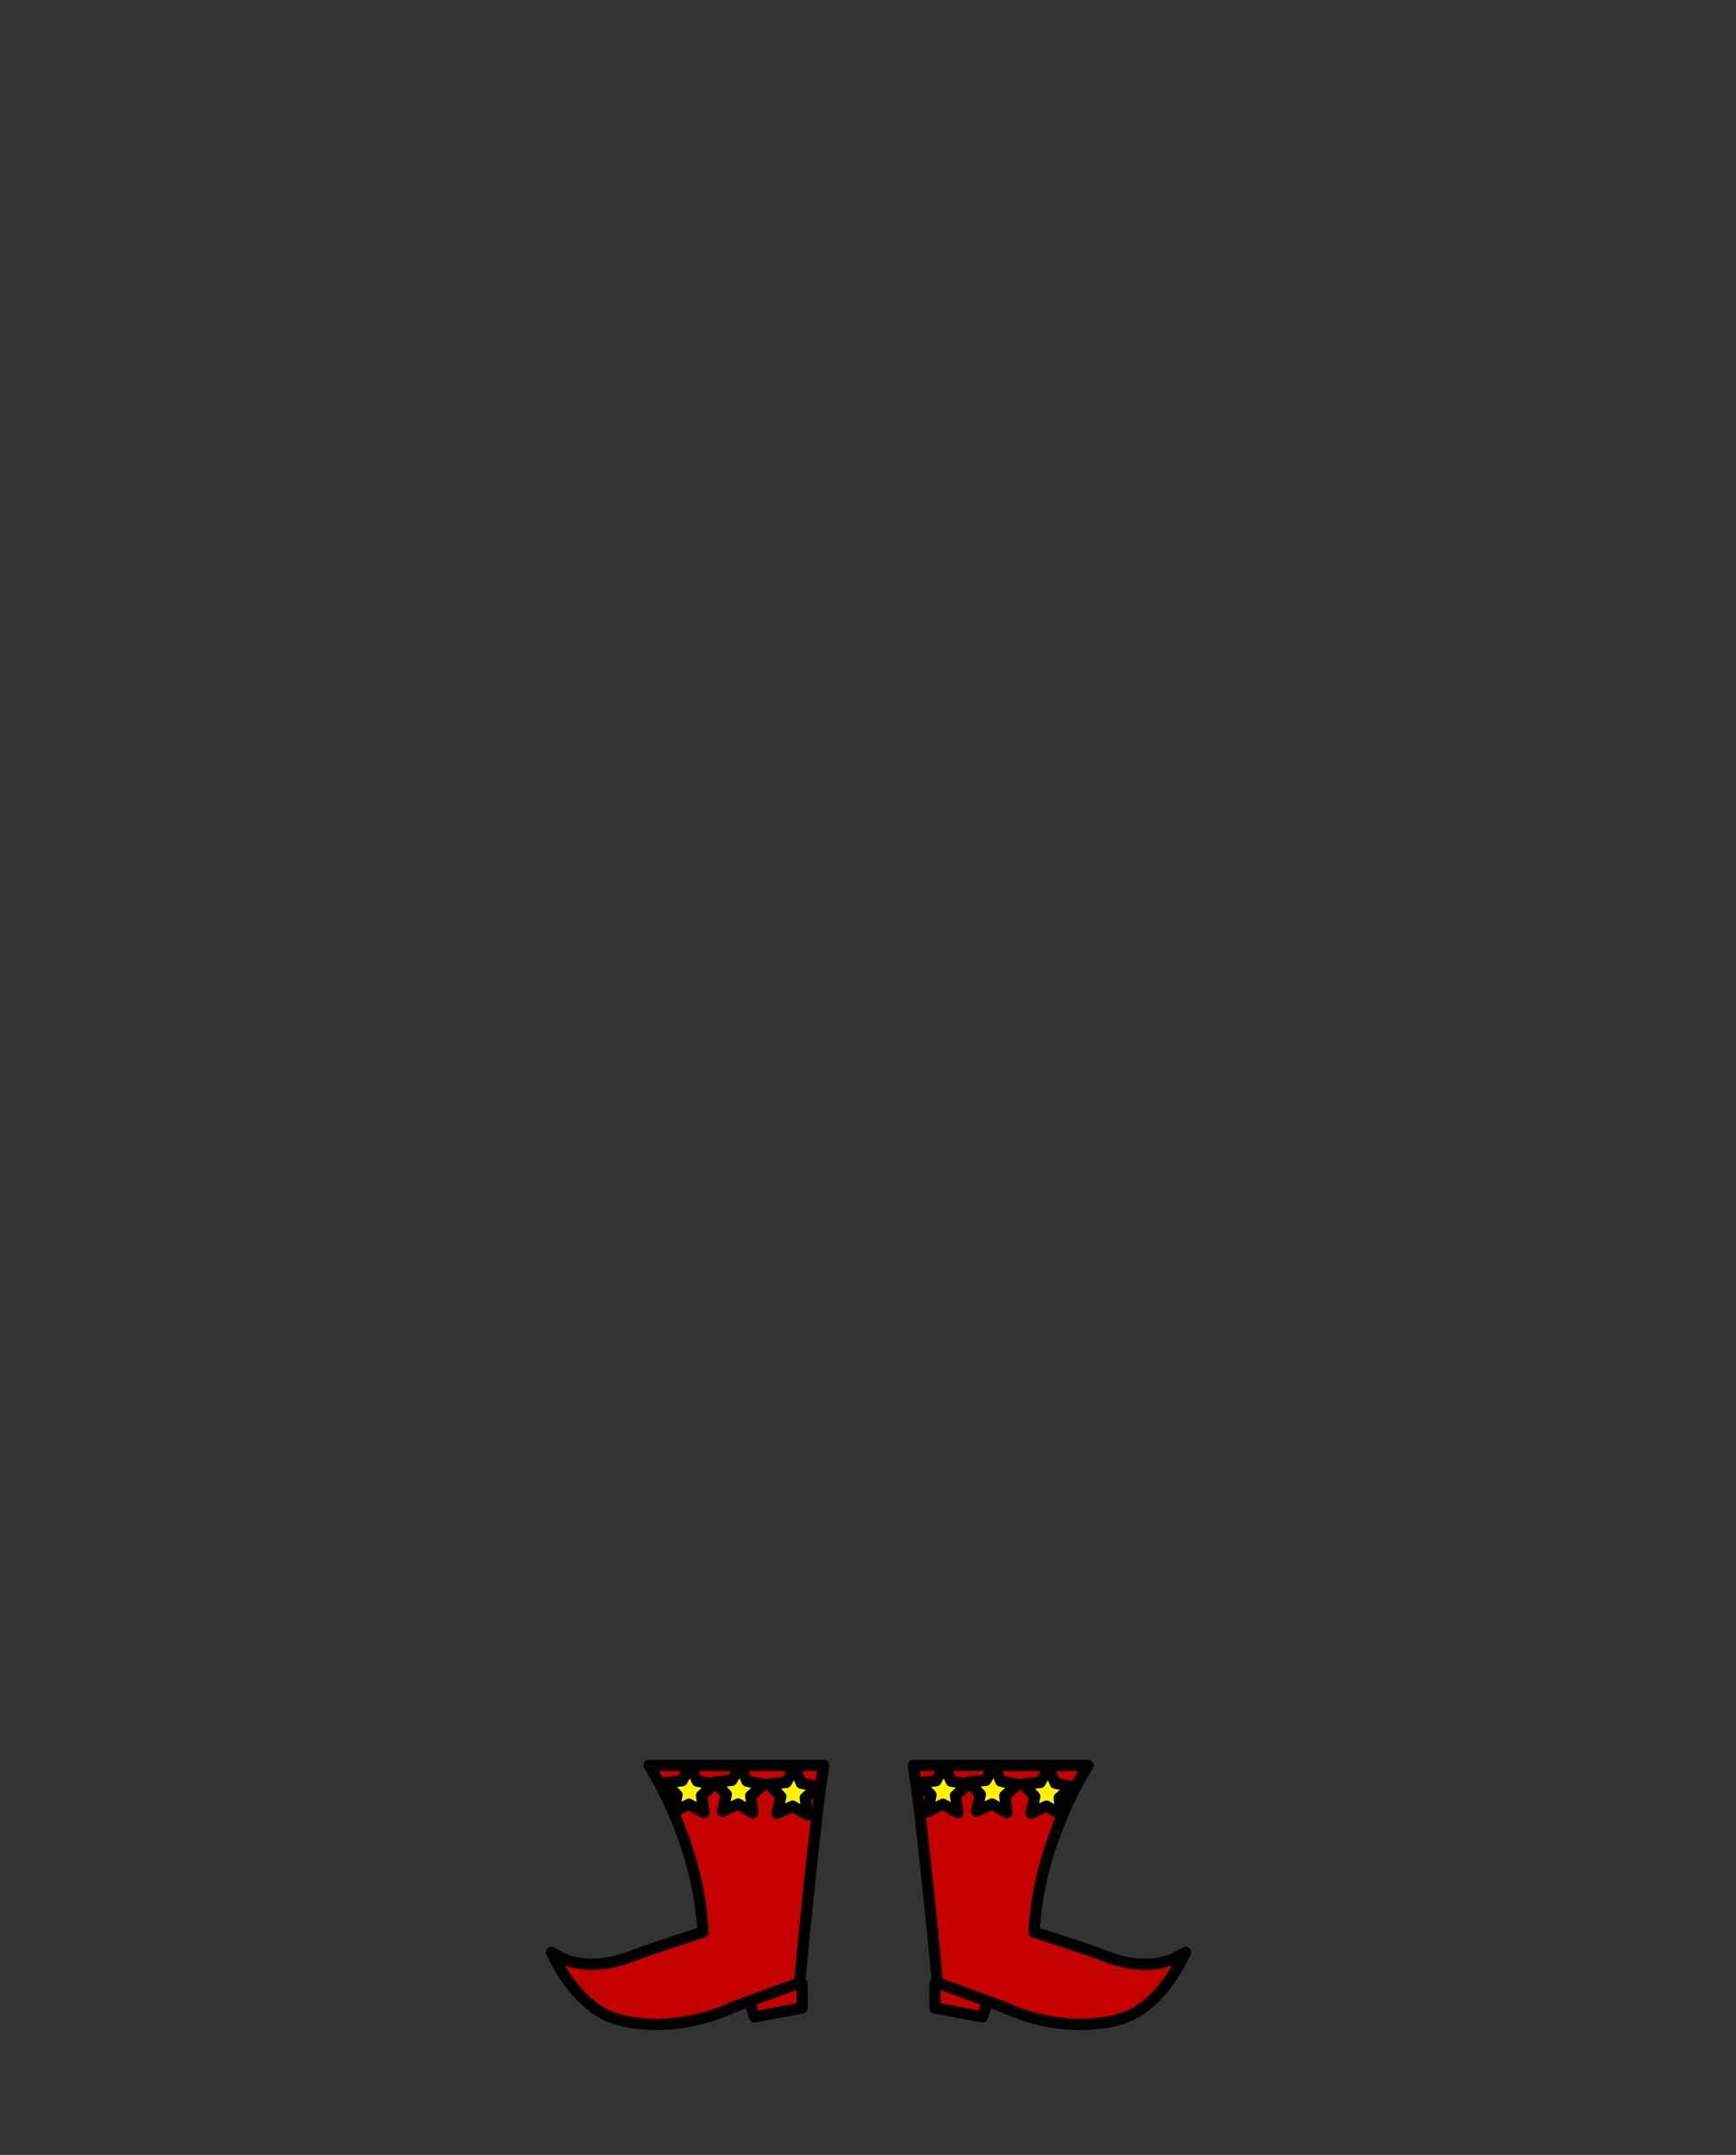 <?xml version="1.0" encoding="utf-8"?>
<!-- Generator: Adobe Illustrator 15.1.0, SVG Export Plug-In . SVG Version: 6.00 Build 0)  -->
<!DOCTYPE svg PUBLIC "-//W3C//DTD SVG 1.1//EN" "http://www.w3.org/Graphics/SVG/1.1/DTD/svg11.dtd">
<svg version="1.1" id="Layer_1" xmlns="http://www.w3.org/2000/svg" xmlns:xlink="http://www.w3.org/1999/xlink" x="0px" y="0px"
	 width="1080px" height="1340px" viewBox="0 0 1080 1340" enable-background="new 0 0 1080 1340" xml:space="preserve">
<rect x="0" y="0" width="1080" height="1340" fill="#333333" stroke="none"/>
<g>
	<g>
		
			<polyline fill="#C40000" stroke="#000000" stroke-width="7" stroke-linecap="round" stroke-linejoin="round" stroke-miterlimit="10" points="
			499,1233.779 499,1248.612 469.527,1254.162 466.657,1245.779 		"/>
		
			<path fill="#C40000" stroke="#000000" stroke-width="7" stroke-linecap="round" stroke-linejoin="round" stroke-miterlimit="10" d="
			M403.833,1097.833c0,0,30.837,47,33.503,103.666c0,0-28.716,9.057-44.553,15.001c0,0-28.284,12.667-49.617-2.5
			c0,0,14.667,34.5,40.795,41.581c0,0,32.071,11.082,72.775-7.666L497.44,1233c0,0,9.726-104.501,15.06-135.167H403.833z"/>
	</g>
	<g>
		
			<polyline fill="#C40000" stroke="#000000" stroke-width="7" stroke-linecap="round" stroke-linejoin="round" stroke-miterlimit="10" points="
			581.657,1233.779 581.657,1248.612 611.13,1254.162 614,1245.779 		"/>
		
			<path fill="#C40000" stroke="#000000" stroke-width="7" stroke-linecap="round" stroke-linejoin="round" stroke-miterlimit="10" d="
			M676.832,1097.833c0,0-30.836,47-33.503,103.666c0,0,28.716,9.057,44.554,15.001c0,0,28.283,12.667,49.617-2.5
			c0,0-14.668,34.5-40.796,41.581c0,0-32.071,11.082-72.774-7.666L583.226,1233c0,0-9.726-104.501-15.06-135.167H676.832z"/>
	</g>
	<g>
		
			<polygon fill="#FFF200" stroke="#000000" stroke-width="7" stroke-linecap="round" stroke-linejoin="round" stroke-miterlimit="10" points="
			468.34,1127.247 459.198,1121.818 449.542,1126.271 451.882,1115.899 444.662,1108.093 455.25,1107.109 460.444,1097.833 
			464.649,1107.599 475.077,1109.672 467.089,1116.688 		"/>
		
			<polygon fill="#FFF200" stroke="#000000" stroke-width="7" stroke-linecap="round" stroke-linejoin="round" stroke-miterlimit="10" points="
			437.926,1127.146 428.652,1121.943 419.108,1126.632 421.192,1116.205 413.784,1108.577 424.344,1107.336 429.311,1097.934 
			433.753,1107.595 444.229,1109.411 436.415,1116.622 		"/>
		
			<polygon fill="#FFF200" stroke="#000000" stroke-width="7" stroke-linecap="round" stroke-linejoin="round" stroke-miterlimit="10" points="
			502.211,1128.542 493.07,1123.113 483.414,1127.566 485.753,1117.193 478.534,1109.387 489.121,1108.404 494.315,1099.128 
			498.52,1108.895 508.949,1110.966 500.96,1117.982 		"/>
	</g>
	<g>
		
			<polygon fill="#FFF200" stroke="#000000" stroke-width="7" stroke-linecap="round" stroke-linejoin="round" stroke-miterlimit="10" points="
			626.34,1127.247 617.198,1121.818 607.542,1126.271 609.882,1115.899 602.662,1108.093 613.25,1107.109 618.444,1097.833 
			622.649,1107.599 633.077,1109.672 625.089,1116.688 		"/>
		
			<polygon fill="#FFF200" stroke="#000000" stroke-width="7" stroke-linecap="round" stroke-linejoin="round" stroke-miterlimit="10" points="
			595.926,1127.146 586.652,1121.943 577.107,1126.632 579.192,1116.205 571.784,1108.577 582.344,1107.336 587.311,1097.934 
			591.753,1107.595 602.229,1109.411 594.415,1116.622 		"/>
		
			<polygon fill="#FFF200" stroke="#000000" stroke-width="7" stroke-linecap="round" stroke-linejoin="round" stroke-miterlimit="10" points="
			660.211,1128.542 651.07,1123.113 641.414,1127.566 643.753,1117.193 636.534,1109.387 647.121,1108.404 652.315,1099.128 
			656.52,1108.895 666.949,1110.966 658.96,1117.982 		"/>
	</g>
</g>
</svg>
